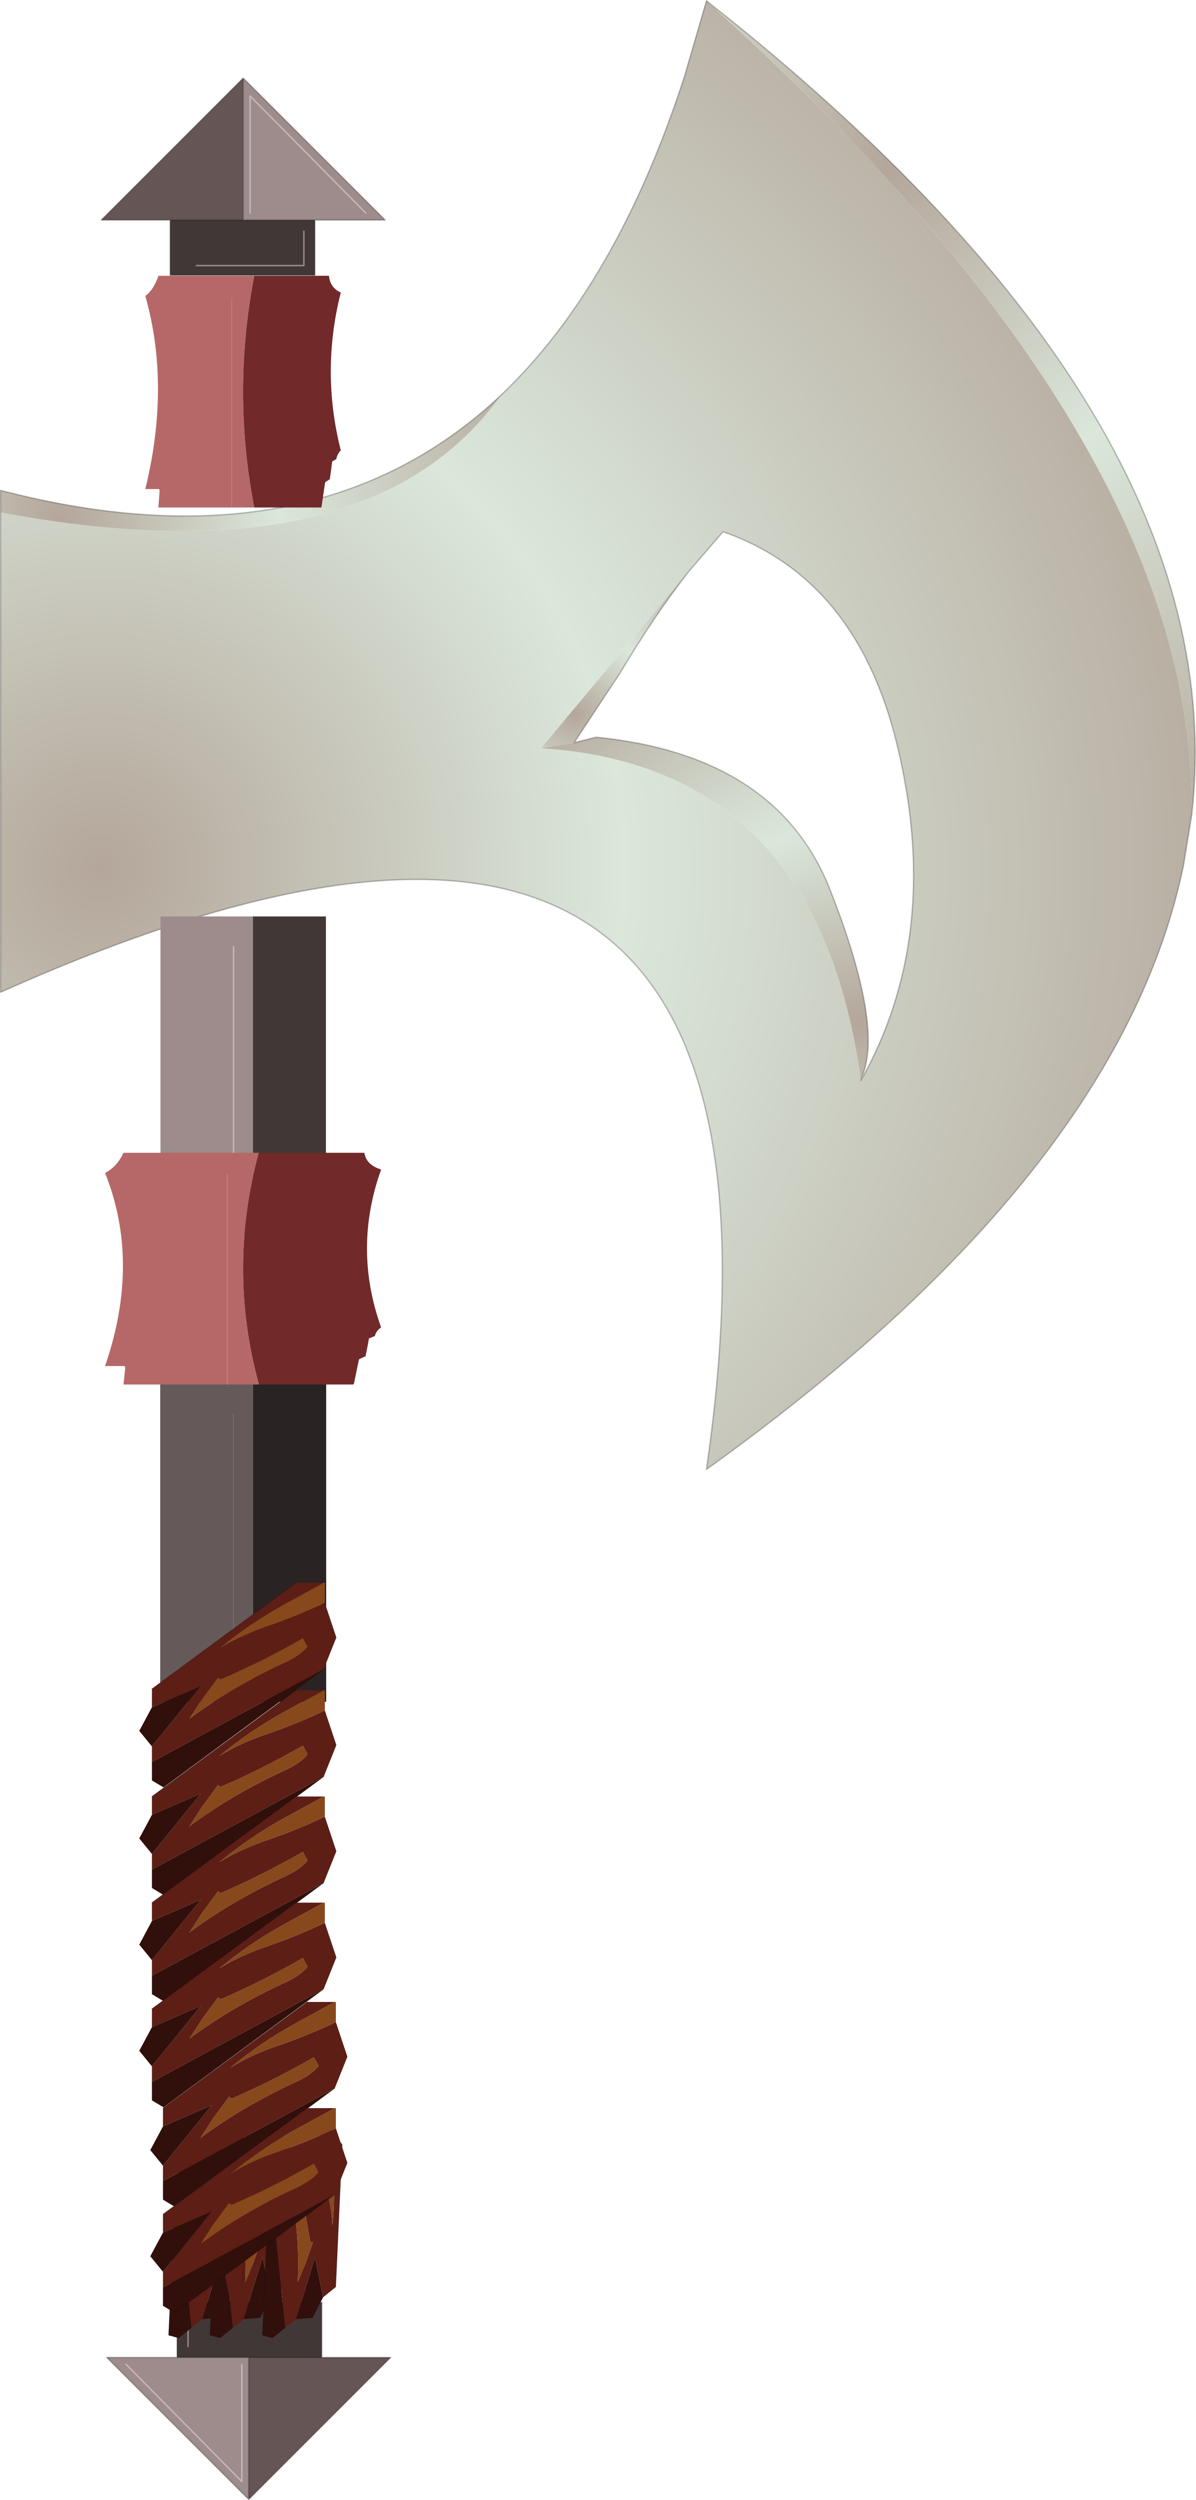 <?xml version="1.0" encoding="UTF-8"?>
<svg version="1.1" viewBox="0 0 43.373 90.65" xmlns="http://www.w3.org/2000/svg" xmlns:cc="http://creativecommons.org/ns#" xmlns:dc="http://purl.org/dc/elements/1.1/" xmlns:rdf="http://www.w3.org/1999/02/22-rdf-syntax-ns#" xmlns:xlink="http://www.w3.org/1999/xlink">
<g transform="translate(-322.28 -135.62)">
<use transform="matrix(.418 0 0 .418 328.09 185.79)" width="14.4" height="27.6" xlink:href="#e"/>
<use transform="translate(322.3,135.65)" width="43.3" height="90.6" xlink:href="#d"/>
<use transform="matrix(.418 0 0 .418 326.09 177.42)" width="23.95" height="20.1" xlink:href="#b"/>
<use transform="matrix(.296 0 0 .418 327.55 145.62)" width="23.95" height="20.1" xlink:href="#b"/>
<use transform="translate(325.95,138.45)" width="10.3" height="7.15" xlink:href="#c"/>
<use transform="matrix(.418 0 0 .418 327.33 193.01)" width="17.1" height="17.75" xlink:href="#a"/>
<use transform="matrix(.418 0 0 .418 327.33 196.91)" width="17.1" height="17.75" xlink:href="#a"/>
<use transform="matrix(.418 0 0 .418 327.33 200.76)" width="17.1" height="17.75" xlink:href="#a"/>
<use transform="matrix(.418 0 0 .418 327.33 204.61)" width="17.1" height="17.75" xlink:href="#a"/>
<use transform="matrix(-.194 -.242 -.289 .233 335.43 216.67)" width="17.1" height="17.75" xlink:href="#a"/>
<use transform="matrix(-.194 -.242 -.289 .233 333.93 216.67)" width="17.1" height="17.75" xlink:href="#a"/>
<use transform="matrix(-.194 -.242 -.289 .233 337.33 216.67)" width="17.1" height="17.75" xlink:href="#a"/>
<use transform="matrix(.418 0 0 .418 327.73 208.21)" width="17.1" height="17.75" xlink:href="#a"/>
<use transform="matrix(.418 0 0 .418 327.73 212.06)" width="17.1" height="17.75" xlink:href="#a"/>
</g>
<defs>
<g id="e" transform="translate(7.2,13.8)">
<path d="m0.85-13.8v27.6h-8.05v-27.6h8.05m-1.7 2.65v24.95-24.95" fill="#655959" fill-rule="evenodd"/>
<path d="m0.85 13.8v-27.6h6.35v27.6h-6.35" fill="#2a2323" fill-rule="evenodd"/>
<path d="m-0.85 13.8v-24.95" fill="none" stroke="#7f7878" stroke-linecap="round" stroke-linejoin="round" stroke-width=".05"/>
</g>
<g id="d" transform="translate(-322.3,-135.65)">
<path d="m333 219.45h-3.9v1.25-1.25h3.9m-4.3 1.65v-2h5.25v2h-5.25" fill="#423737" fill-rule="evenodd"/>
<path d="m331.3 226.25-5.15-5.15h5.15v5.15m-4.45-4.9 4.2 4.25v-4.25 4.25l-4.2-4.25" fill="#9e8b8b" fill-rule="evenodd"/>
<path d="m333.95 221.1h2.5l-5.15 5.15v-5.15h2.65" fill="#655" fill-rule="evenodd"/>
<path d="m329.1 220.7v-1.25h3.9" fill="none" stroke="#9e8b8b" stroke-linecap="round" stroke-linejoin="round" stroke-width=".05"/>
<path d="m331.3 226.25-5.15-5.15h2.55v-2h5.25v2h2.5l-5.15 5.15v-5.15h-2.6m2.6 0h2.65" fill="none" stroke="#000" stroke-linecap="round" stroke-linejoin="round" stroke-opacity=".251" stroke-width=".05"/>
<path d="m331.05 221.35v4.25l-4.2-4.25" fill="none" stroke="#c5baba" stroke-linecap="round" stroke-linejoin="round" stroke-width=".05"/>
<path d="m365.5 165.15-0.3 1.85q-2.3 11.15-17.3 21.9 4.45-30.75-25.6-17.3v-17.4q13.3 2.5 18.15-4.25 4.2-4 6.65-11.55l0.8-2.75q17.8 16 17.6 29.5m-23.6-2.4q10.05 0.65 11.6 12.05 2.9-5.15 1.4-11.8-1.4-6.35-6.4-8.1l-1.25 1.45-5.35 6.4" fill="url(#j)" fill-rule="evenodd"/>
<path d="m322.3 154.2v-0.8q11.35 2.95 18.15-3.45-4.85 6.75-18.15 4.25" fill="url(#i)" fill-rule="evenodd"/>
<path d="m343.1 162.55 0.8-0.2q6.5 0.65 8.45 5.45 1.9 4.8 1.25 6.7l-0.1 0.3q-1.55-11.4-11.6-12.05l1.2-0.2" fill="url(#h)" fill-rule="evenodd"/>
<path d="m343.1 162.55-1.2 0.2 5.35-6.4q-1.25 1.6-2.5 3.7l-1.65 2.5" fill="url(#g)" fill-rule="evenodd"/>
<path d="m347.9 135.65q19.2 15.1 17.6 29.5 0.2-13.5-17.6-29.5" fill="url(#f)" fill-rule="evenodd"/>
<path d="m365.5 165.15-0.3 1.85q-2.3 11.15-17.3 21.9 4.45-30.75-25.6-17.3v-18.2q11.35 2.95 18.15-3.45 4.2-4 6.65-11.55l0.8-2.75q19.2 15.1 17.6 29.5m-12 9.65 0.1-0.3q0.65-1.9-1.25-6.7-1.95-4.8-8.45-5.45l-0.8 0.2m10.4 12.25q2.9-5.15 1.4-11.8-1.4-6.35-6.4-8.1l-1.25 1.45q-1.25 1.6-2.5 3.7l-1.65 2.5" fill="none" stroke="#000" stroke-linecap="round" stroke-linejoin="round" stroke-opacity=".251" stroke-width=".05"/>
<path d="m331.45 168.85v11.5h-3.35v-11.5h3.35m-0.7 1.1v10.4-10.4" fill="#9e8b8b" fill-rule="evenodd"/>
<path d="m331.45 180.35v-11.5h2.65v11.5h-2.65" fill="#423737" fill-rule="evenodd"/>
<path d="m330.75 180.35v-10.4" fill="none" stroke="#c7bcbc" stroke-linecap="round" stroke-linejoin="round" stroke-width=".05"/>
</g>
<radialGradient id="j" cx="0" cy="0" r="819.2" gradientTransform="matrix(-.05 0 0 .05 325.95 167.1)" gradientUnits="userSpaceOnUse">
<stop stop-color="#b4a69a" offset="0"/>
<stop stop-color="#dbe7db" offset=".463"/>
<stop stop-color="#b7aca0" offset="1"/>
</radialGradient>
<radialGradient id="i" cx="0" cy="0" r="819.2" gradientTransform="matrix(-.021 0 0 .021 324.45 154.45)" gradientUnits="userSpaceOnUse">
<stop stop-color="#b4a69a" offset="0"/>
<stop stop-color="#dbe7db" offset=".463"/>
<stop stop-color="#b7aca0" offset="1"/>
</radialGradient>
<radialGradient id="h" cx="0" cy="0" r="819.2" gradientTransform="matrix(-.019 0 0 .019 353.45 172.65)" gradientUnits="userSpaceOnUse">
<stop stop-color="#b4a69a" offset="0"/>
<stop stop-color="#dbe7db" offset=".463"/>
<stop stop-color="#b7aca0" offset="1"/>
</radialGradient>
<radialGradient id="g" cx="0" cy="0" r="819.2" gradientTransform="matrix(-.008 0 0 .008 343.1 161.5)" gradientUnits="userSpaceOnUse">
<stop stop-color="#b4a69a" offset="0"/>
<stop stop-color="#dbe7db" offset=".463"/>
<stop stop-color="#b7aca0" offset="1"/>
</radialGradient>
<radialGradient id="f" cx="0" cy="0" r="819.2" gradientTransform="matrix(-.032 0 0 .032 354.5 141.75)" gradientUnits="userSpaceOnUse">
<stop stop-color="#b4a69a" offset="0"/>
<stop stop-color="#dbe7db" offset=".463"/>
<stop stop-color="#b7aca0" offset="1"/>
</radialGradient>
<g id="b" transform="translate(12,10)">
<path d="m1.35 10.1h-11.75l0.15-1.45-0.05-0.15h-1.7q3.1-9 0-16.75 1.05-0.55 1.6-1.75h11.75q-2.75 10.1 0 20.1m-2.75-18.2v18.2-18.2" fill="#b66868" fill-rule="evenodd"/>
<path d="m1.35-10h9.15q0.15 1.05 1.45 1.45-2.45 6.85 0 13.7-0.4 0.25-0.55 0.75l-0.5 0.2-0.15 0.8-0.15 0.75-0.55 0.25-0.05 0.15-0.4 1.95-0.05 0.1h-8.2q-2.75-10 0-20.1" fill="#712929" fill-rule="evenodd"/>
<path d="m-1.4 10.1v-18.2" fill="none" stroke="#d58d8d" stroke-linecap="round" stroke-linejoin="round" stroke-width=".05"/>
</g>
<g id="c" transform="translate(-325.95,-138.45)">
<path d="m329.4 145.25h3.9v-1.25 1.25h-3.9m4.3-1.65v2h-5.25v-2h5.25" fill="#423737" fill-rule="evenodd"/>
<path d="m331.1 138.45 5.15 5.15h-5.15v-5.15m4.45 4.9-4.2-4.25v4.25-4.25l4.2 4.25" fill="#9e8b8b" fill-rule="evenodd"/>
<path d="m328.45 143.6h-2.5l5.15-5.15v5.15h-2.65" fill="#655" fill-rule="evenodd"/>
<path d="m333.3 144v1.25h-3.9" fill="none" stroke="#9e8b8b" stroke-linecap="round" stroke-linejoin="round" stroke-width=".05"/>
<path d="m331.1 138.45 5.15 5.15h-2.55v2h-5.25v-2h-2.5l5.15-5.15v5.15h2.6m-2.6 0h-2.65" fill="none" stroke="#000" stroke-linecap="round" stroke-linejoin="round" stroke-opacity=".251" stroke-width=".05"/>
<path d="m331.35 143.35v-4.25l4.2 4.25" fill="none" stroke="#c5baba" stroke-linecap="round" stroke-linejoin="round" stroke-width=".05"/>
</g>
<g id="a" transform="translate(8.55,9.2)">
<path d="m7.45-9.2h0.1v1.75q-2.3 1.1-4.75 1.95-2.55 0.85-4.4 2 2.65-2.2 5.75-3.9l3.3-1.8m-1.8 4.8 0.4 0.75q-0.6 0.8-2.2 1.5-4.5 2.1-8.05 4.75l1.1-1.7 1.4-1.9q0.1 0.25 0.4 0.1 3.45-1.5 6.95-3.5" fill="#87481c" fill-rule="evenodd"/>
<path d="m7.55-7.45 1 3-1.1 2.75-14.9 8.05v-1.35l4.25-5.25-4.25 1.85v-1.6l12.5-9.2h2.4l-3.3 1.8q-3.1 1.7-5.75 3.9 1.85-1.15 4.4-2 2.45-0.85 4.75-1.95m-1.9 3.05q-3.5 2-6.95 3.5-0.3 0.15-0.4-0.1l-1.4 1.9-1.1 1.7q3.55-2.65 8.05-4.75 1.6-0.7 2.2-1.5l-0.4-0.75" fill="#5c1e15" fill-rule="evenodd"/>
<path d="m7.45-1.7-13.9 10.25-1-0.6v-1.6l14.9-8.05m-14.9 6.7-1.1-1.35 1.1-2.05 4.25-1.85-4.25 5.25" fill="#310f0b" fill-rule="evenodd"/>
<path d="m7.45-1.7-13.9 10.25m-1-8.55 12.5-9.2" fill="none" stroke="#000" stroke-linecap="round" stroke-linejoin="round" stroke-opacity=".251" stroke-width=".05"/>
</g>
</defs>
</svg>
